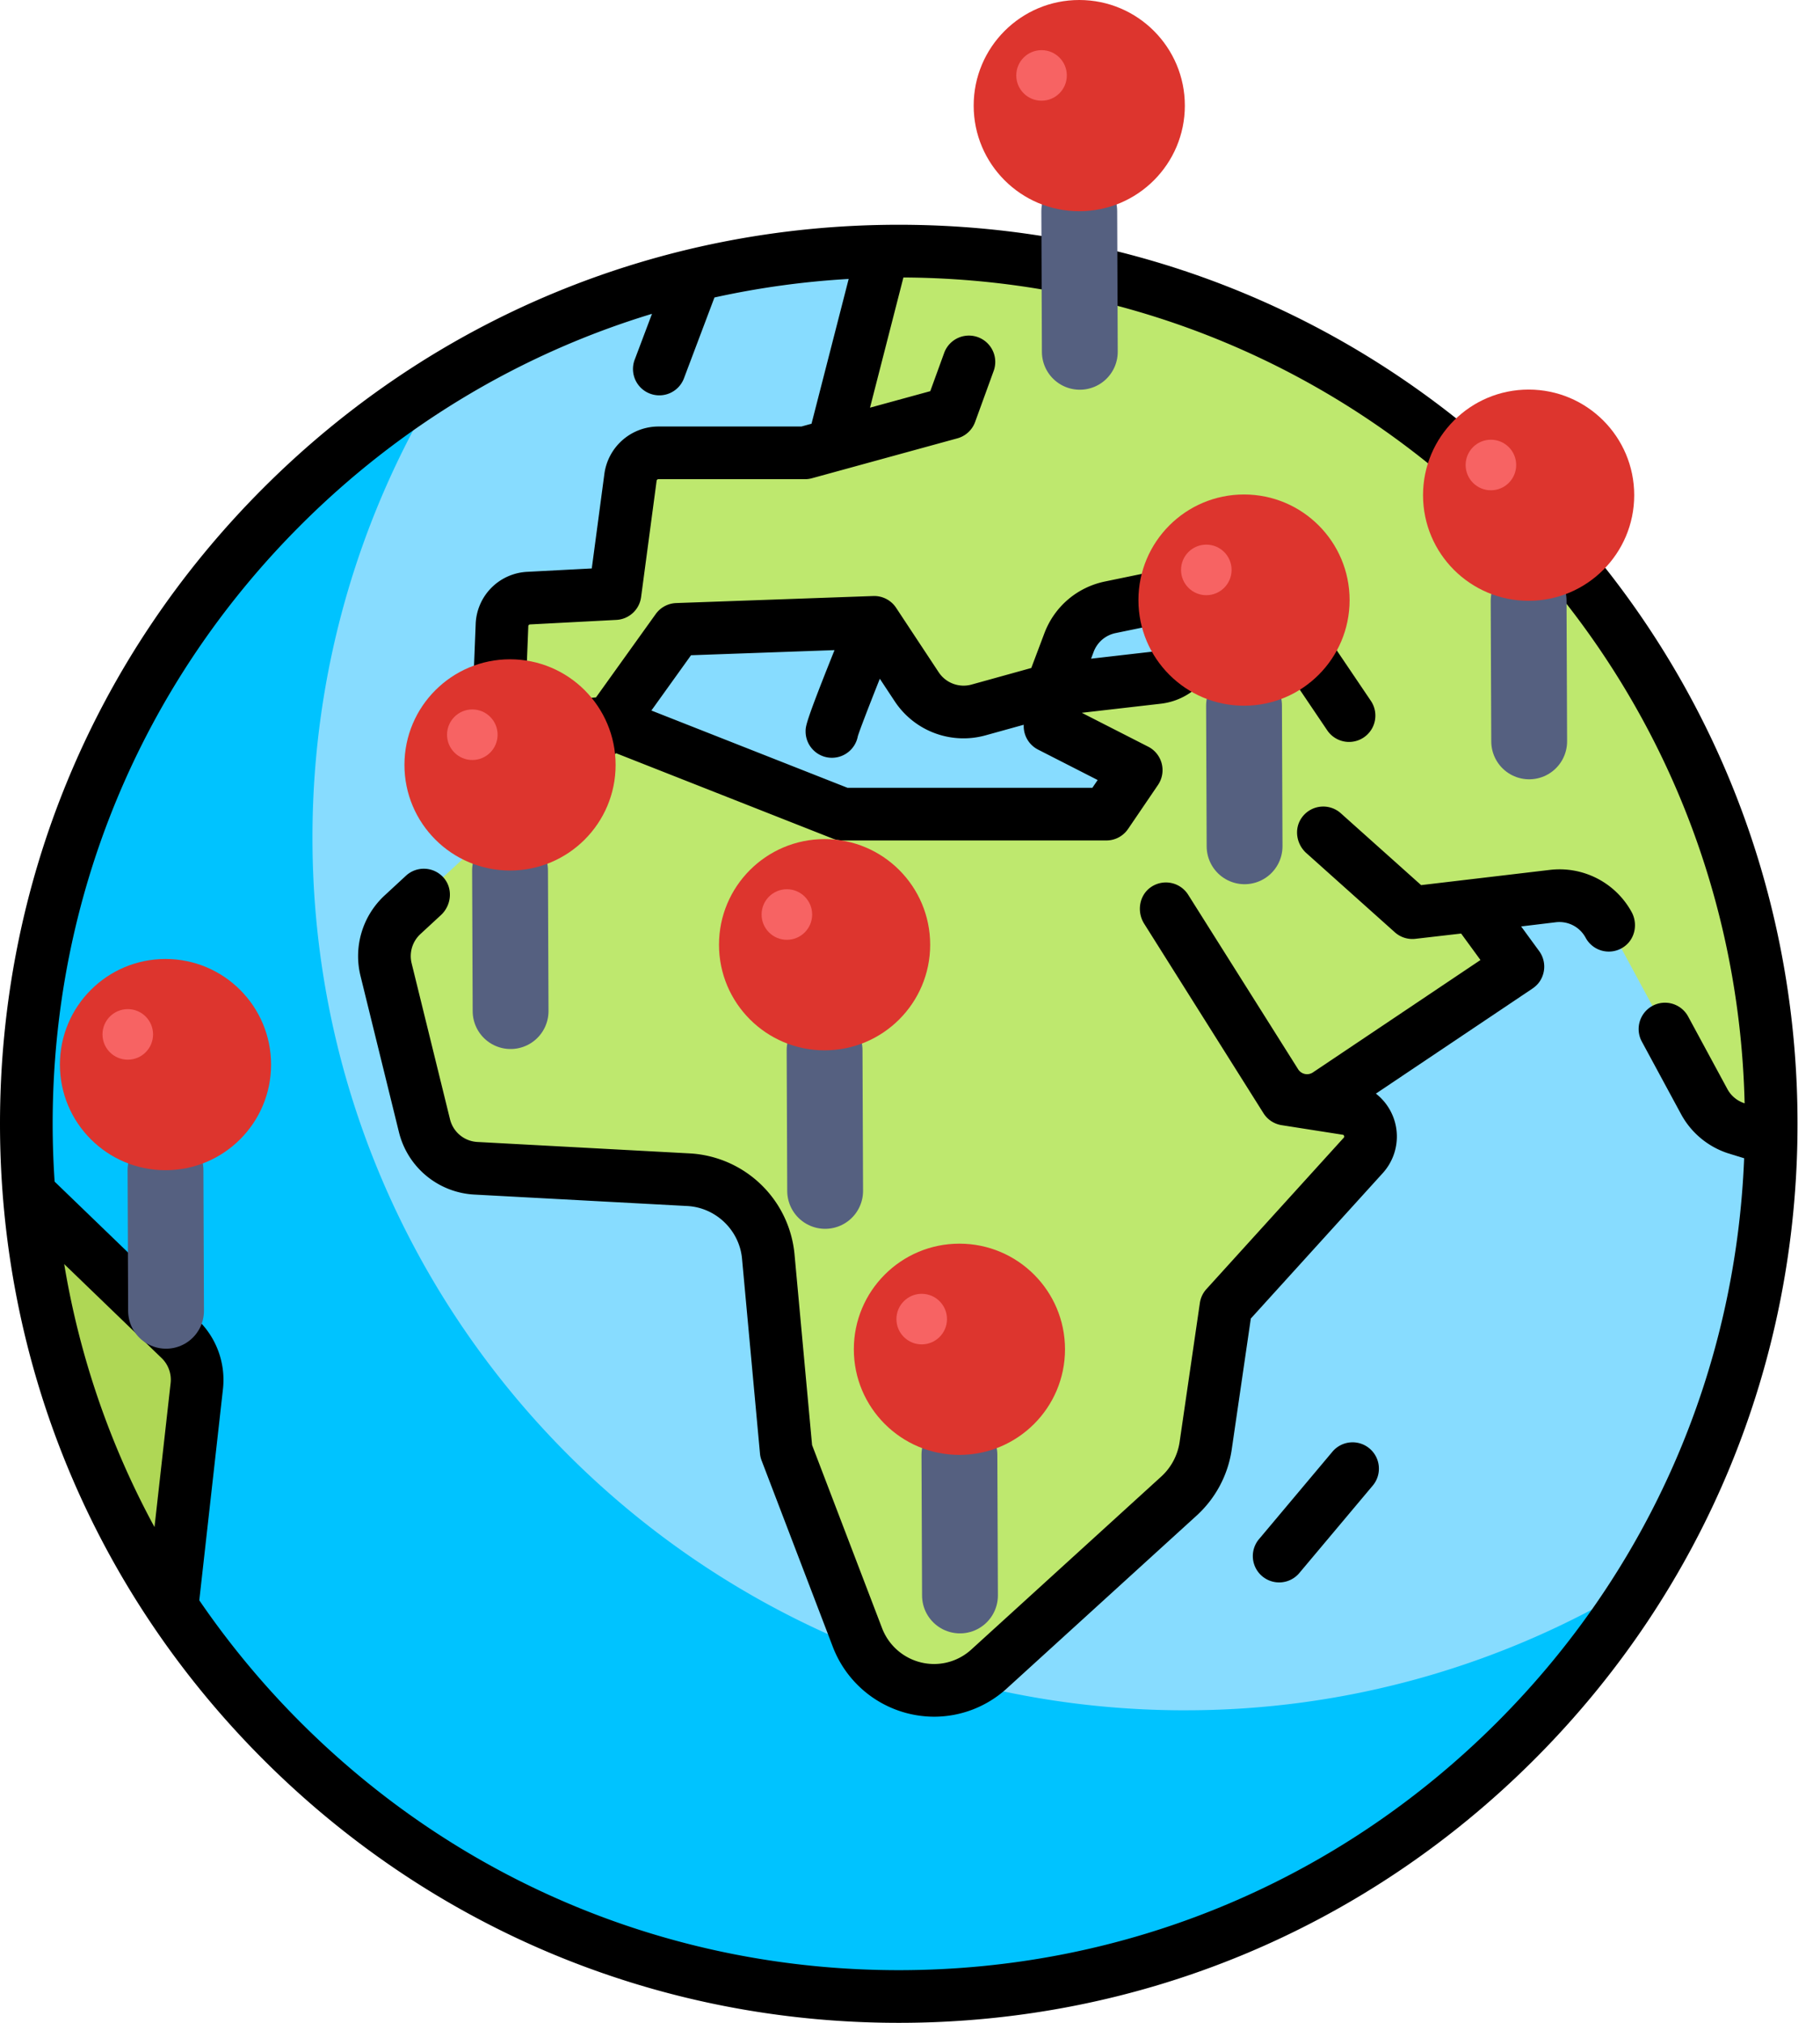 <svg width="72" height="80" xmlns="http://www.w3.org/2000/svg"><g fill="none" fill-rule="evenodd"><circle fill="#87DCFF" fill-rule="nonzero" cx="35.556" cy="44.444" r="34.514"/><path d="M46.875 67.64c-19.062 0-34.514-15.453-34.514-34.515 0-6.63 1.873-12.821 5.114-18.08-9.859 6.076-16.433 16.968-16.433 29.4 0 19.06 15.452 34.513 34.514 34.513 12.43 0 23.323-6.574 29.399-16.433a34.346 34.346 0 01-18.08 5.114z" fill="#00C3FF" fill-rule="nonzero"/><path d="M6.822 63.563l.963-8.751a2.226 2.226 0 00-.667-1.85l-5.941-5.557a34.309 34.309 0 005.645 16.158z" fill="#AFD755" fill-rule="nonzero"/><path d="M35.556 9.93c-.086 0-.17.006-.254.007l-1.88 7.973h-7.376c-.558 0-1.03.413-1.103.966l-.614 4.6-3.416.18a1.113 1.113 0 00-1.054 1.067l-.119 2.969a1.113 1.113 0 001.205 1.154l3.199-.267 2.644-3.688 7.794-.278 1.681 2.545a2.227 2.227 0 002.454.919l2.87-.797.704-1.867a2.227 2.227 0 011.633-1.396l1.394-.288a1.554 1.554 0 11.49 3.067l-4.221.484-.047 1.438 3.41 1.74-1.183 1.74H33.329l-9.185-3.62-8.22 7.598a2.227 2.227 0 00-.651 2.168l1.518 6.168a2.227 2.227 0 002.043 1.69l8.412.453a3.34 3.34 0 013.147 3.029l.71 7.703 2.822 7.383a3.236 3.236 0 005.201 1.237l7.514-6.841a3.34 3.34 0 001.057-1.988l.801-5.497 5.432-5.986a1.113 1.113 0 00-.652-1.848l-1.017-.159.18-.357 7.608-5.103-1.762-2.412 3.135-.376a2.227 2.227 0 012.224 1.151l2.22 4.107 1.55 2.865c.274.506.733.886 1.28 1.062l1.356.532c.005-.238.018-.474.018-.713 0-19.061-15.453-34.513-34.514-34.513z" fill="#BEE86E" fill-rule="nonzero"/><path d="M60.697 19.303C53.982 12.587 45.053 8.889 35.556 8.889c-9.498 0-18.427 3.698-25.142 10.414C3.698 26.018 0 34.947 0 44.444c0 9.498 3.698 18.426 10.414 25.142C17.129 76.302 26.058 80 35.556 80c9.497 0 18.426-3.698 25.141-10.414 6.716-6.716 10.414-15.644 10.414-25.142 0-9.497-3.698-18.426-10.414-25.141zM6.75 54.696l-.638 5.698A33.095 33.095 0 012.54 49.993l3.855 3.718c.263.254.396.622.355.985zm52.474 13.417c-6.322 6.322-14.728 9.804-23.668 9.804-8.941 0-17.347-3.482-23.669-9.804a33.842 33.842 0 01-4.003-4.823l.937-8.362a3.288 3.288 0 00-.98-2.716l-5.68-5.48a34.21 34.21 0 01-.078-2.288c0-8.94 3.482-17.346 9.804-23.668 3.949-3.948 8.71-6.789 13.906-8.365l-.675 1.79a1.042 1.042 0 101.949.736l1.197-3.172a33.62 33.62 0 015.31-.733l-1.47 5.726-.4.11h-5.658a2.162 2.162 0 00-2.136 1.87l-.499 3.743-2.553.134a2.145 2.145 0 00-2.04 2.066l-.118 2.97a2.156 2.156 0 002.332 2.232l.182-.015-2.113 1.953a1.042 1.042 0 101.414 1.53l3.856-3.563 8.576 3.379c.122.047.251.072.382.072h10.438c.358 0 .673-.18.86-.456l.002-.002.002-.003 1.18-1.735a1.042 1.042 0 00-.388-1.513l-2.627-1.34 3.132-.36a2.605 2.605 0 002.297-2.689 2.591 2.591 0 00-.997-1.936 2.59 2.59 0 00-2.12-.496l-1.394.288c-1.104.228-2 .993-2.398 2.048l-.518 1.373-2.36.655a1.182 1.182 0 01-1.305-.489l-1.682-2.546a1.04 1.04 0 00-.906-.466l-7.794.278a1.042 1.042 0 00-.81.434l-2.363 3.297-2.719.226a.066.066 0 01-.055-.02.066.066 0 01-.022-.054l.118-2.97a.071.071 0 01.068-.068l3.416-.179c.501-.026.912-.405.978-.902l.614-4.6a.072.072 0 01.07-.063h5.799c.093 0 .186-.013.275-.037l5.753-1.578c.325-.089.588-.33.703-.648l.742-2.041a1.042 1.042 0 00-1.958-.712l-.558 1.535-2.384.653 1.321-5.149c8.873.047 17.207 3.523 23.485 9.802 6.131 6.13 9.59 14.22 9.794 22.857h-.004a1.18 1.18 0 01-.68-.566l-1.55-2.865a1.041 1.041 0 10-1.833.99l1.55 2.866a3.26 3.26 0 001.89 1.562l.608.187c-.336 8.43-3.775 16.306-9.775 22.306zM32.911 29.969c.511 0 .936-.368 1.025-.853.077-.25.434-1.176.87-2.273l.588.89a3.26 3.26 0 003.601 1.347l1.504-.417v.022c-.013.403.208.778.568.961l2.357 1.203-.209.307h-9.688L25.769 28.1l1.568-2.186 5.677-.203c-1.143 2.848-1.144 3.008-1.144 3.216 0 .575.466 1.042 1.041 1.042zm10.252-3.918l.102-.271c.144-.383.469-.66.87-.743l1.393-.287a.51.51 0 01.616.48.514.514 0 01-.454.53l-2.527.29z" fill="#000" fill-rule="nonzero"/><path d="M54.178 57.285a1.041 1.041 0 00-1.467.128l-2.923 3.48a1.042 1.042 0 001.595 1.34l2.923-3.48c.37-.44.313-1.098-.128-1.468zM61.298 34.405l-5.078.6-3.177-2.842a1.042 1.042 0 00-1.555.189c-.3.436-.202 1.035.193 1.388l3.499 3.13c.222.199.517.293.813.259l1.81-.209.765 1.047-6.628 4.445a.417.417 0 01-.585-.124l-4.35-6.902a1.042 1.042 0 00-1.464-.308c-.473.318-.58.973-.276 1.455l4.718 7.492c.16.255.423.428.72.474l2.413.378c.018.002.042.006.057.046.014.04-.003.06-.015.073l-5.431 5.985c-.14.154-.23.345-.26.55l-.801 5.497a2.304 2.304 0 01-.727 1.368l-7.515 6.842c-.404.368-.929.571-1.477.571a2.206 2.206 0 01-2.049-1.41l-2.772-7.25-.696-7.56a4.407 4.407 0 00-4.128-3.973l-8.413-.453a1.179 1.179 0 01-1.087-.9l-1.518-6.167c-.103-.42.03-.861.346-1.154l.812-.75c.419-.387.485-1.047.11-1.478a1.042 1.042 0 00-1.492-.081l-.844.78a3.269 3.269 0 00-.955 3.18l1.518 6.168a3.25 3.25 0 002.998 2.483l8.413.452c1.13.06 2.062.957 2.165 2.084l.71 7.703c.008.095.03.188.064.277l2.823 7.383a4.301 4.301 0 003.995 2.75c1.068 0 2.09-.396 2.88-1.115l7.514-6.841a4.392 4.392 0 001.386-2.608l.756-5.183 5.218-5.75a2.152 2.152 0 00-.27-3.145l6.178-4.144c.124-.083.236-.186.316-.313.24-.378.212-.842-.035-1.18l-.713-.975 1.369-.165c.487-.058.95.183 1.183.613a1.041 1.041 0 001.525.35c.434-.309.548-.91.289-1.376a3.25 3.25 0 00-3.245-1.656zM52.506 28.884a1.04 1.04 0 101.726-1.166l-2.32-3.433a1.042 1.042 0 00-1.725 1.166l2.319 3.433z" fill="#000" fill-rule="nonzero"/><g transform="translate(33.778 49.185)"><path d="M4.177 8.353l.022 5.56" stroke="#556080" stroke-width="3" stroke-linecap="round"/><circle fill="#DD352E" fill-rule="nonzero" cx="4.177" cy="4.177" r="4.177"/><circle fill="#F76363" fill-rule="nonzero" cx="2.685" cy="2.983" r="1"/></g><g transform="translate(2.37 37.926)"><path d="M4.177 8.353l.022 5.56" stroke="#556080" stroke-width="3" stroke-linecap="round"/><circle fill="#DD352E" fill-rule="nonzero" cx="4.177" cy="4.177" r="4.177"/><circle fill="#F76363" fill-rule="nonzero" cx="2.685" cy="2.983" r="1"/></g><g transform="translate(28.444 33.185)"><path d="M4.177 8.353l.022 5.56" stroke="#556080" stroke-width="3" stroke-linecap="round"/><circle fill="#DD352E" fill-rule="nonzero" cx="4.177" cy="4.177" r="4.177"/><circle fill="#F76363" fill-rule="nonzero" cx="2.685" cy="2.983" r="1"/></g><g transform="translate(16 26.074)"><path d="M4.177 8.353l.022 5.56" stroke="#556080" stroke-width="3" stroke-linecap="round"/><circle fill="#DD352E" fill-rule="nonzero" cx="4.177" cy="4.177" r="4.177"/><circle fill="#F76363" fill-rule="nonzero" cx="2.685" cy="2.983" r="1"/></g><g transform="translate(38.519)"><path d="M4.177 8.353l.022 5.56" stroke="#556080" stroke-width="3" stroke-linecap="round"/><circle fill="#DD352E" fill-rule="nonzero" cx="4.177" cy="4.177" r="4.177"/><circle fill="#F76363" fill-rule="nonzero" cx="2.685" cy="2.983" r="1"/></g><g transform="translate(45.037 19.556)"><path d="M4.177 8.353l.022 5.56" stroke="#556080" stroke-width="3" stroke-linecap="round"/><circle fill="#DD352E" fill-rule="nonzero" cx="4.177" cy="4.177" r="4.177"/><circle fill="#F76363" fill-rule="nonzero" cx="2.685" cy="2.983" r="1"/></g><g transform="translate(56.296 15.407)"><path d="M4.177 8.353l.022 5.56" stroke="#556080" stroke-width="3" stroke-linecap="round"/><circle fill="#DD352E" fill-rule="nonzero" cx="4.177" cy="4.177" r="4.177"/><circle fill="#F76363" fill-rule="nonzero" cx="2.685" cy="2.983" r="1"/></g></g></svg>